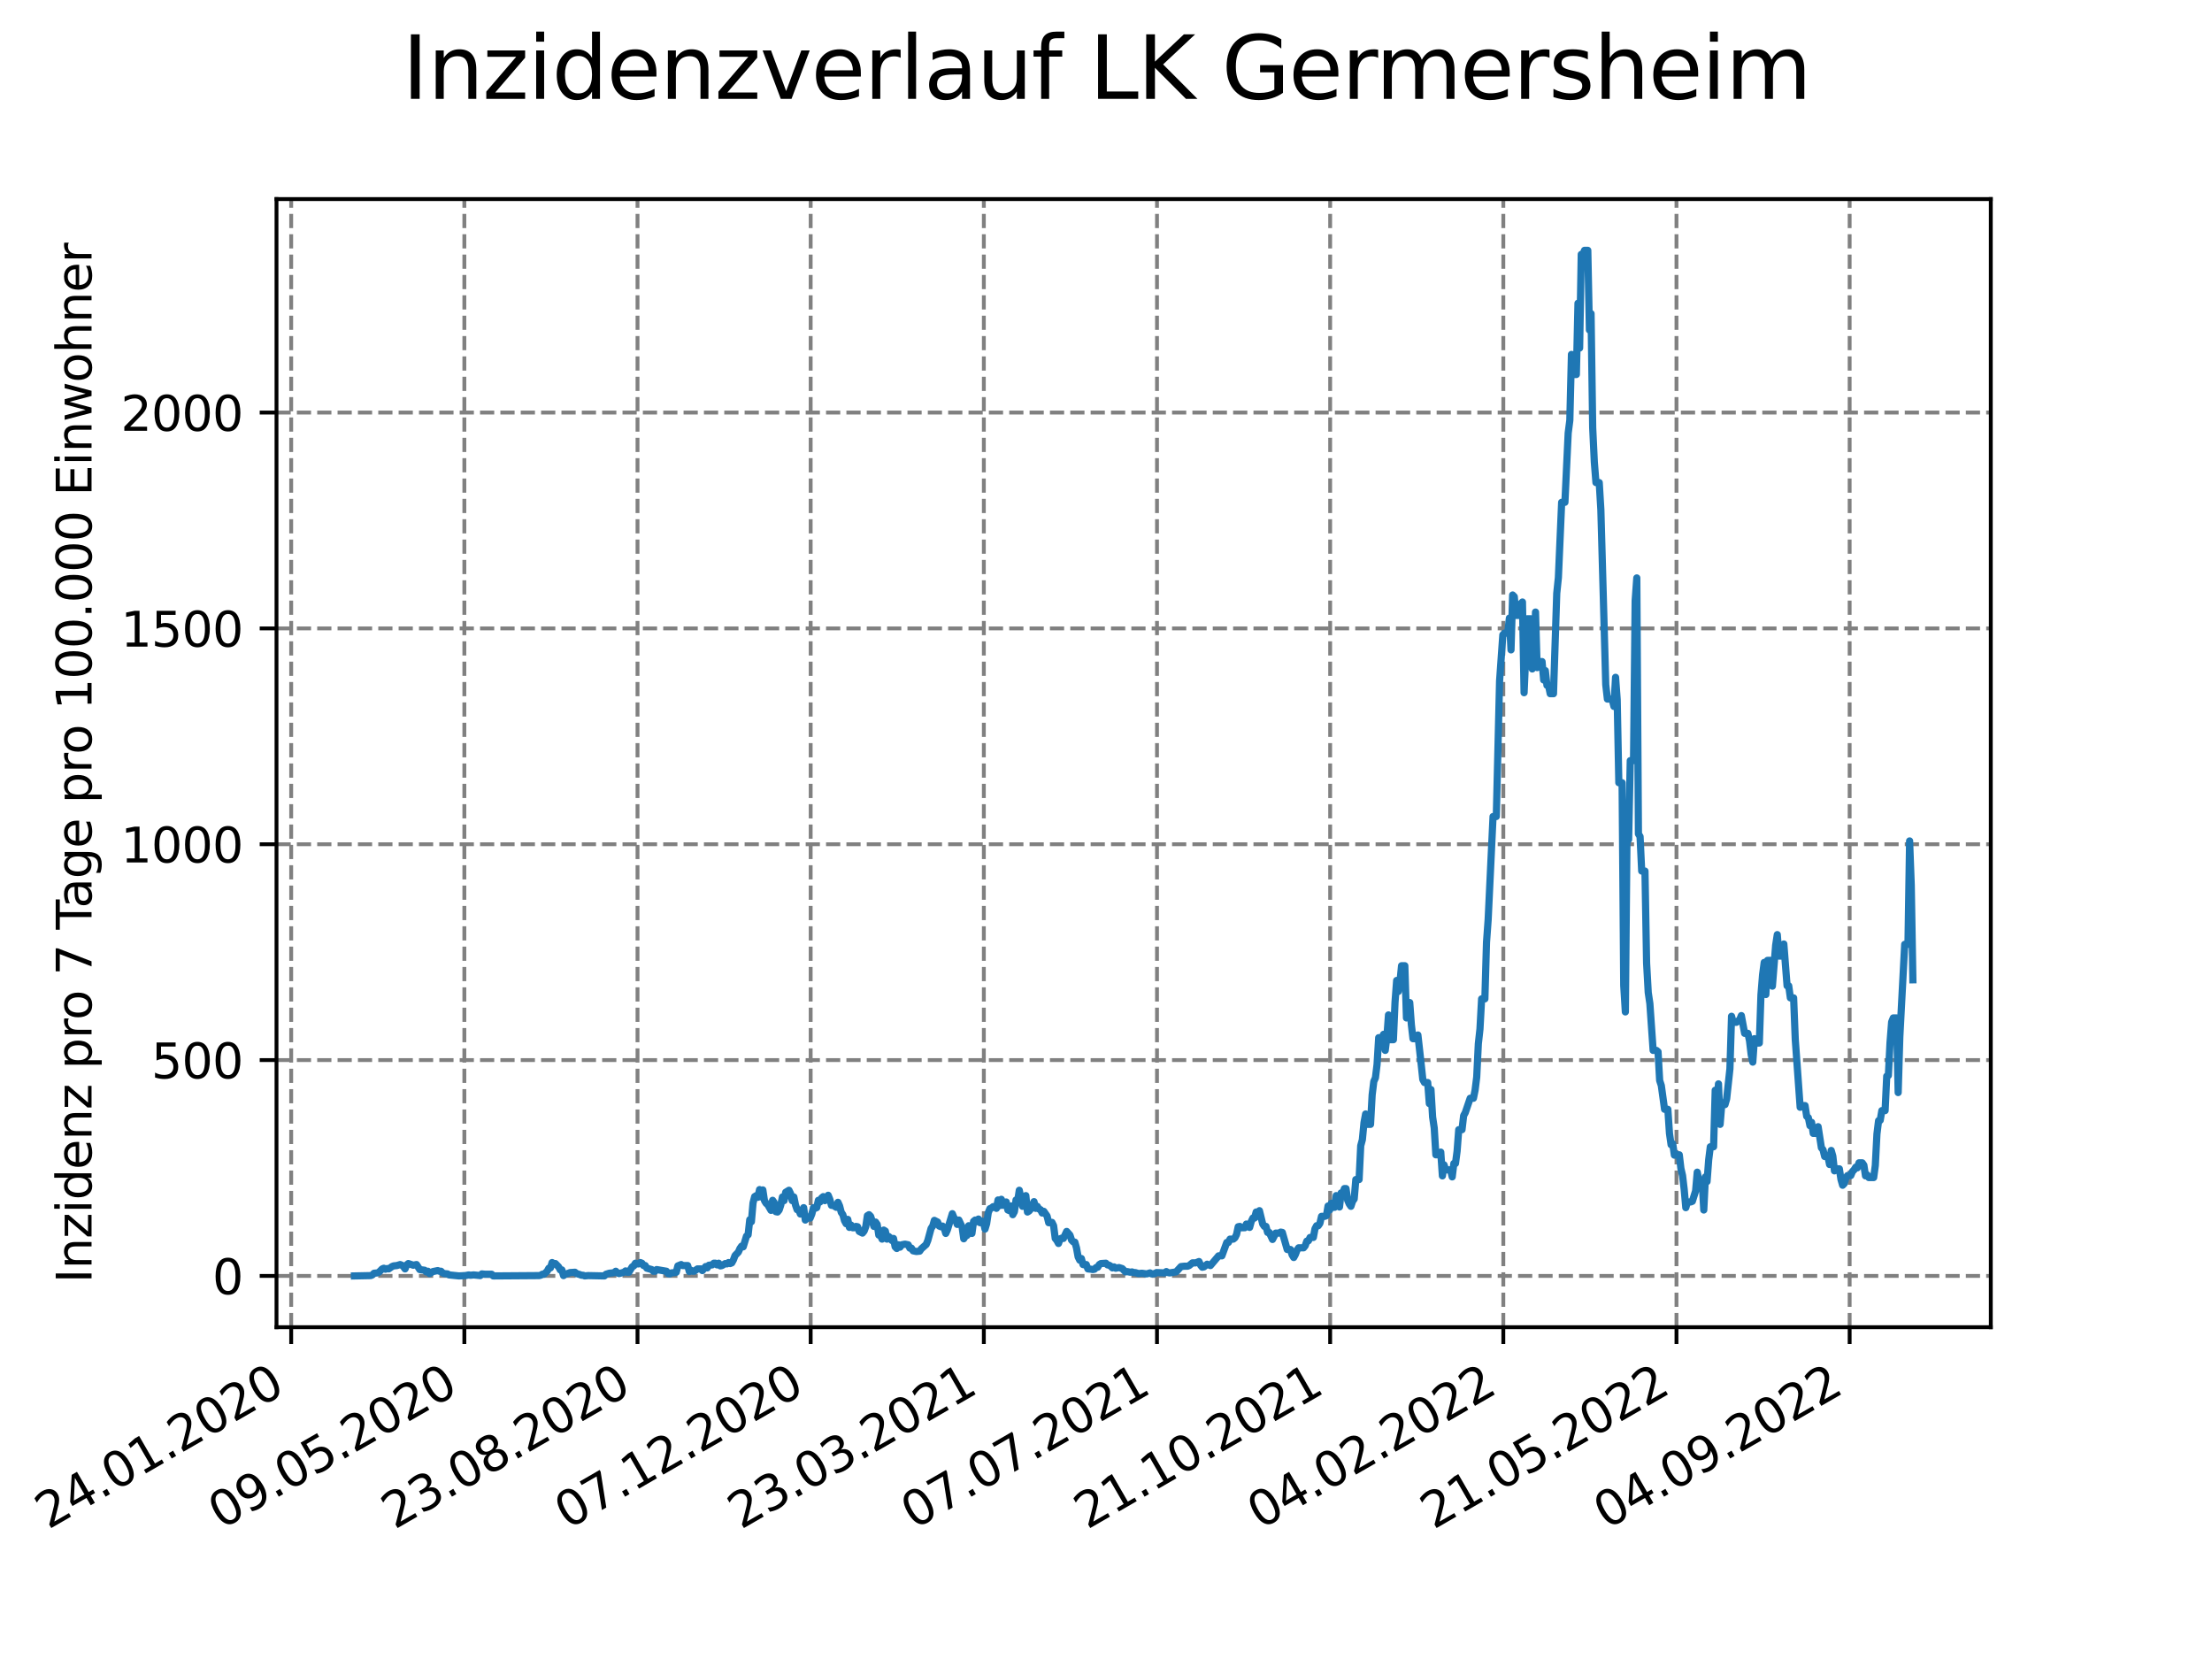 <?xml version="1.0" encoding="utf-8" standalone="no"?>
<!DOCTYPE svg PUBLIC "-//W3C//DTD SVG 1.1//EN"
  "http://www.w3.org/Graphics/SVG/1.1/DTD/svg11.dtd">
<svg xmlns:xlink="http://www.w3.org/1999/xlink" width="460.8pt" height="345.6pt" viewBox="0 0 460.8 345.6" xmlns="http://www.w3.org/2000/svg" version="1.1">
 <defs>
  <style type="text/css">*{stroke-linejoin: round; stroke-linecap: butt}</style>
 </defs>
 <g id="figure_1">
  <g id="patch_1">
   <path d="M 0 345.6 
L 460.8 345.6 
L 460.8 0 
L 0 0 
z
" style="fill: #ffffff"/>
  </g>
  <g id="axes_1">
   <g id="patch_2">
    <path d="M 57.6 276.48 
L 414.72 276.48 
L 414.72 41.472 
L 57.6 41.472 
z
" style="fill: #ffffff"/>
   </g>
   <g id="matplotlib.axis_1">
    <g id="xtick_1">
     <g id="line2d_1">
      <path d="M 60.66 276.48 
L 60.66 41.472 
" clip-path="url(#p866452e00b)" style="fill: none; stroke-dasharray: 2.96,1.28; stroke-dashoffset: 0; stroke: #808080; stroke-width: 0.8"/>
     </g>
     <g id="line2d_2">
      <defs>
       <path id="md005568baf" d="M 0 0 
L 0 3.5 
" style="stroke: #000000; stroke-width: 0.8"/>
      </defs>
      <g>
       <use xlink:href="#md005568baf" x="60.66" y="276.48" style="stroke: #000000; stroke-width: 0.8"/>
      </g>
     </g>
     <g id="text_1">
      <!-- 24.01.2020 -->
      <g transform="translate(10.035 318.689) rotate(-30) scale(0.1 -0.1)">
       <defs>
        <path id="DejaVuSans-32" d="M 1228 531 
L 3431 531 
L 3431 0 
L 469 0 
L 469 531 
Q 828 903 1448 1529 
Q 2069 2156 2228 2338 
Q 2531 2678 2651 2914 
Q 2772 3150 2772 3378 
Q 2772 3750 2511 3984 
Q 2250 4219 1831 4219 
Q 1534 4219 1204 4116 
Q 875 4013 500 3803 
L 500 4441 
Q 881 4594 1212 4672 
Q 1544 4750 1819 4750 
Q 2544 4750 2975 4387 
Q 3406 4025 3406 3419 
Q 3406 3131 3298 2873 
Q 3191 2616 2906 2266 
Q 2828 2175 2409 1742 
Q 1991 1309 1228 531 
z
" transform="scale(0.016)"/>
        <path id="DejaVuSans-34" d="M 2419 4116 
L 825 1625 
L 2419 1625 
L 2419 4116 
z
M 2253 4666 
L 3047 4666 
L 3047 1625 
L 3713 1625 
L 3713 1100 
L 3047 1100 
L 3047 0 
L 2419 0 
L 2419 1100 
L 313 1100 
L 313 1709 
L 2253 4666 
z
" transform="scale(0.016)"/>
        <path id="DejaVuSans-2e" d="M 684 794 
L 1344 794 
L 1344 0 
L 684 0 
L 684 794 
z
" transform="scale(0.016)"/>
        <path id="DejaVuSans-30" d="M 2034 4250 
Q 1547 4250 1301 3770 
Q 1056 3291 1056 2328 
Q 1056 1369 1301 889 
Q 1547 409 2034 409 
Q 2525 409 2770 889 
Q 3016 1369 3016 2328 
Q 3016 3291 2770 3770 
Q 2525 4250 2034 4250 
z
M 2034 4750 
Q 2819 4750 3233 4129 
Q 3647 3509 3647 2328 
Q 3647 1150 3233 529 
Q 2819 -91 2034 -91 
Q 1250 -91 836 529 
Q 422 1150 422 2328 
Q 422 3509 836 4129 
Q 1250 4750 2034 4750 
z
" transform="scale(0.016)"/>
        <path id="DejaVuSans-31" d="M 794 531 
L 1825 531 
L 1825 4091 
L 703 3866 
L 703 4441 
L 1819 4666 
L 2450 4666 
L 2450 531 
L 3481 531 
L 3481 0 
L 794 0 
L 794 531 
z
" transform="scale(0.016)"/>
       </defs>
       <use xlink:href="#DejaVuSans-32"/>
       <use xlink:href="#DejaVuSans-34" x="63.623"/>
       <use xlink:href="#DejaVuSans-2e" x="127.246"/>
       <use xlink:href="#DejaVuSans-30" x="159.033"/>
       <use xlink:href="#DejaVuSans-31" x="222.656"/>
       <use xlink:href="#DejaVuSans-2e" x="286.279"/>
       <use xlink:href="#DejaVuSans-32" x="318.066"/>
       <use xlink:href="#DejaVuSans-30" x="381.689"/>
       <use xlink:href="#DejaVuSans-32" x="445.312"/>
       <use xlink:href="#DejaVuSans-30" x="508.936"/>
      </g>
     </g>
    </g>
    <g id="xtick_2">
     <g id="line2d_3">
      <path d="M 96.733 276.48 
L 96.733 41.472 
" clip-path="url(#p866452e00b)" style="fill: none; stroke-dasharray: 2.96,1.28; stroke-dashoffset: 0; stroke: #808080; stroke-width: 0.8"/>
     </g>
     <g id="line2d_4">
      <g>
       <use xlink:href="#md005568baf" x="96.733" y="276.48" style="stroke: #000000; stroke-width: 0.8"/>
      </g>
     </g>
     <g id="text_2">
      <!-- 09.05.2020 -->
      <g transform="translate(46.107 318.689) rotate(-30) scale(0.1 -0.1)">
       <defs>
        <path id="DejaVuSans-39" d="M 703 97 
L 703 672 
Q 941 559 1184 500 
Q 1428 441 1663 441 
Q 2288 441 2617 861 
Q 2947 1281 2994 2138 
Q 2813 1869 2534 1725 
Q 2256 1581 1919 1581 
Q 1219 1581 811 2004 
Q 403 2428 403 3163 
Q 403 3881 828 4315 
Q 1253 4750 1959 4750 
Q 2769 4750 3195 4129 
Q 3622 3509 3622 2328 
Q 3622 1225 3098 567 
Q 2575 -91 1691 -91 
Q 1453 -91 1209 -44 
Q 966 3 703 97 
z
M 1959 2075 
Q 2384 2075 2632 2365 
Q 2881 2656 2881 3163 
Q 2881 3666 2632 3958 
Q 2384 4250 1959 4250 
Q 1534 4250 1286 3958 
Q 1038 3666 1038 3163 
Q 1038 2656 1286 2365 
Q 1534 2075 1959 2075 
z
" transform="scale(0.016)"/>
        <path id="DejaVuSans-35" d="M 691 4666 
L 3169 4666 
L 3169 4134 
L 1269 4134 
L 1269 2991 
Q 1406 3038 1543 3061 
Q 1681 3084 1819 3084 
Q 2600 3084 3056 2656 
Q 3513 2228 3513 1497 
Q 3513 744 3044 326 
Q 2575 -91 1722 -91 
Q 1428 -91 1123 -41 
Q 819 9 494 109 
L 494 744 
Q 775 591 1075 516 
Q 1375 441 1709 441 
Q 2250 441 2565 725 
Q 2881 1009 2881 1497 
Q 2881 1984 2565 2268 
Q 2250 2553 1709 2553 
Q 1456 2553 1204 2497 
Q 953 2441 691 2322 
L 691 4666 
z
" transform="scale(0.016)"/>
       </defs>
       <use xlink:href="#DejaVuSans-30"/>
       <use xlink:href="#DejaVuSans-39" x="63.623"/>
       <use xlink:href="#DejaVuSans-2e" x="127.246"/>
       <use xlink:href="#DejaVuSans-30" x="159.033"/>
       <use xlink:href="#DejaVuSans-35" x="222.656"/>
       <use xlink:href="#DejaVuSans-2e" x="286.279"/>
       <use xlink:href="#DejaVuSans-32" x="318.066"/>
       <use xlink:href="#DejaVuSans-30" x="381.689"/>
       <use xlink:href="#DejaVuSans-32" x="445.312"/>
       <use xlink:href="#DejaVuSans-30" x="508.936"/>
      </g>
     </g>
    </g>
    <g id="xtick_3">
     <g id="line2d_5">
      <path d="M 132.805 276.48 
L 132.805 41.472 
" clip-path="url(#p866452e00b)" style="fill: none; stroke-dasharray: 2.96,1.28; stroke-dashoffset: 0; stroke: #808080; stroke-width: 0.8"/>
     </g>
     <g id="line2d_6">
      <g>
       <use xlink:href="#md005568baf" x="132.805" y="276.48" style="stroke: #000000; stroke-width: 0.8"/>
      </g>
     </g>
     <g id="text_3">
      <!-- 23.08.2020 -->
      <g transform="translate(82.18 318.689) rotate(-30) scale(0.1 -0.1)">
       <defs>
        <path id="DejaVuSans-33" d="M 2597 2516 
Q 3050 2419 3304 2112 
Q 3559 1806 3559 1356 
Q 3559 666 3084 287 
Q 2609 -91 1734 -91 
Q 1441 -91 1130 -33 
Q 819 25 488 141 
L 488 750 
Q 750 597 1062 519 
Q 1375 441 1716 441 
Q 2309 441 2620 675 
Q 2931 909 2931 1356 
Q 2931 1769 2642 2001 
Q 2353 2234 1838 2234 
L 1294 2234 
L 1294 2753 
L 1863 2753 
Q 2328 2753 2575 2939 
Q 2822 3125 2822 3475 
Q 2822 3834 2567 4026 
Q 2313 4219 1838 4219 
Q 1578 4219 1281 4162 
Q 984 4106 628 3988 
L 628 4550 
Q 988 4650 1302 4700 
Q 1616 4750 1894 4750 
Q 2613 4750 3031 4423 
Q 3450 4097 3450 3541 
Q 3450 3153 3228 2886 
Q 3006 2619 2597 2516 
z
" transform="scale(0.016)"/>
        <path id="DejaVuSans-38" d="M 2034 2216 
Q 1584 2216 1326 1975 
Q 1069 1734 1069 1313 
Q 1069 891 1326 650 
Q 1584 409 2034 409 
Q 2484 409 2743 651 
Q 3003 894 3003 1313 
Q 3003 1734 2745 1975 
Q 2488 2216 2034 2216 
z
M 1403 2484 
Q 997 2584 770 2862 
Q 544 3141 544 3541 
Q 544 4100 942 4425 
Q 1341 4750 2034 4750 
Q 2731 4750 3128 4425 
Q 3525 4100 3525 3541 
Q 3525 3141 3298 2862 
Q 3072 2584 2669 2484 
Q 3125 2378 3379 2068 
Q 3634 1759 3634 1313 
Q 3634 634 3220 271 
Q 2806 -91 2034 -91 
Q 1263 -91 848 271 
Q 434 634 434 1313 
Q 434 1759 690 2068 
Q 947 2378 1403 2484 
z
M 1172 3481 
Q 1172 3119 1398 2916 
Q 1625 2713 2034 2713 
Q 2441 2713 2670 2916 
Q 2900 3119 2900 3481 
Q 2900 3844 2670 4047 
Q 2441 4250 2034 4250 
Q 1625 4250 1398 4047 
Q 1172 3844 1172 3481 
z
" transform="scale(0.016)"/>
       </defs>
       <use xlink:href="#DejaVuSans-32"/>
       <use xlink:href="#DejaVuSans-33" x="63.623"/>
       <use xlink:href="#DejaVuSans-2e" x="127.246"/>
       <use xlink:href="#DejaVuSans-30" x="159.033"/>
       <use xlink:href="#DejaVuSans-38" x="222.656"/>
       <use xlink:href="#DejaVuSans-2e" x="286.279"/>
       <use xlink:href="#DejaVuSans-32" x="318.066"/>
       <use xlink:href="#DejaVuSans-30" x="381.689"/>
       <use xlink:href="#DejaVuSans-32" x="445.312"/>
       <use xlink:href="#DejaVuSans-30" x="508.936"/>
      </g>
     </g>
    </g>
    <g id="xtick_4">
     <g id="line2d_7">
      <path d="M 168.878 276.48 
L 168.878 41.472 
" clip-path="url(#p866452e00b)" style="fill: none; stroke-dasharray: 2.96,1.28; stroke-dashoffset: 0; stroke: #808080; stroke-width: 0.8"/>
     </g>
     <g id="line2d_8">
      <g>
       <use xlink:href="#md005568baf" x="168.878" y="276.48" style="stroke: #000000; stroke-width: 0.8"/>
      </g>
     </g>
     <g id="text_4">
      <!-- 07.12.2020 -->
      <g transform="translate(118.253 318.689) rotate(-30) scale(0.1 -0.1)">
       <defs>
        <path id="DejaVuSans-37" d="M 525 4666 
L 3525 4666 
L 3525 4397 
L 1831 0 
L 1172 0 
L 2766 4134 
L 525 4134 
L 525 4666 
z
" transform="scale(0.016)"/>
       </defs>
       <use xlink:href="#DejaVuSans-30"/>
       <use xlink:href="#DejaVuSans-37" x="63.623"/>
       <use xlink:href="#DejaVuSans-2e" x="127.246"/>
       <use xlink:href="#DejaVuSans-31" x="159.033"/>
       <use xlink:href="#DejaVuSans-32" x="222.656"/>
       <use xlink:href="#DejaVuSans-2e" x="286.279"/>
       <use xlink:href="#DejaVuSans-32" x="318.066"/>
       <use xlink:href="#DejaVuSans-30" x="381.689"/>
       <use xlink:href="#DejaVuSans-32" x="445.312"/>
       <use xlink:href="#DejaVuSans-30" x="508.936"/>
      </g>
     </g>
    </g>
    <g id="xtick_5">
     <g id="line2d_9">
      <path d="M 204.951 276.48 
L 204.951 41.472 
" clip-path="url(#p866452e00b)" style="fill: none; stroke-dasharray: 2.96,1.28; stroke-dashoffset: 0; stroke: #808080; stroke-width: 0.8"/>
     </g>
     <g id="line2d_10">
      <g>
       <use xlink:href="#md005568baf" x="204.951" y="276.48" style="stroke: #000000; stroke-width: 0.8"/>
      </g>
     </g>
     <g id="text_5">
      <!-- 23.03.2021 -->
      <g transform="translate(154.326 318.689) rotate(-30) scale(0.1 -0.1)">
       <use xlink:href="#DejaVuSans-32"/>
       <use xlink:href="#DejaVuSans-33" x="63.623"/>
       <use xlink:href="#DejaVuSans-2e" x="127.246"/>
       <use xlink:href="#DejaVuSans-30" x="159.033"/>
       <use xlink:href="#DejaVuSans-33" x="222.656"/>
       <use xlink:href="#DejaVuSans-2e" x="286.279"/>
       <use xlink:href="#DejaVuSans-32" x="318.066"/>
       <use xlink:href="#DejaVuSans-30" x="381.689"/>
       <use xlink:href="#DejaVuSans-32" x="445.312"/>
       <use xlink:href="#DejaVuSans-31" x="508.936"/>
      </g>
     </g>
    </g>
    <g id="xtick_6">
     <g id="line2d_11">
      <path d="M 241.024 276.48 
L 241.024 41.472 
" clip-path="url(#p866452e00b)" style="fill: none; stroke-dasharray: 2.96,1.28; stroke-dashoffset: 0; stroke: #808080; stroke-width: 0.8"/>
     </g>
     <g id="line2d_12">
      <g>
       <use xlink:href="#md005568baf" x="241.024" y="276.48" style="stroke: #000000; stroke-width: 0.8"/>
      </g>
     </g>
     <g id="text_6">
      <!-- 07.07.2021 -->
      <g transform="translate(190.398 318.689) rotate(-30) scale(0.1 -0.1)">
       <use xlink:href="#DejaVuSans-30"/>
       <use xlink:href="#DejaVuSans-37" x="63.623"/>
       <use xlink:href="#DejaVuSans-2e" x="127.246"/>
       <use xlink:href="#DejaVuSans-30" x="159.033"/>
       <use xlink:href="#DejaVuSans-37" x="222.656"/>
       <use xlink:href="#DejaVuSans-2e" x="286.279"/>
       <use xlink:href="#DejaVuSans-32" x="318.066"/>
       <use xlink:href="#DejaVuSans-30" x="381.689"/>
       <use xlink:href="#DejaVuSans-32" x="445.312"/>
       <use xlink:href="#DejaVuSans-31" x="508.936"/>
      </g>
     </g>
    </g>
    <g id="xtick_7">
     <g id="line2d_13">
      <path d="M 277.096 276.48 
L 277.096 41.472 
" clip-path="url(#p866452e00b)" style="fill: none; stroke-dasharray: 2.96,1.28; stroke-dashoffset: 0; stroke: #808080; stroke-width: 0.8"/>
     </g>
     <g id="line2d_14">
      <g>
       <use xlink:href="#md005568baf" x="277.096" y="276.48" style="stroke: #000000; stroke-width: 0.8"/>
      </g>
     </g>
     <g id="text_7">
      <!-- 21.10.2021 -->
      <g transform="translate(226.471 318.689) rotate(-30) scale(0.1 -0.1)">
       <use xlink:href="#DejaVuSans-32"/>
       <use xlink:href="#DejaVuSans-31" x="63.623"/>
       <use xlink:href="#DejaVuSans-2e" x="127.246"/>
       <use xlink:href="#DejaVuSans-31" x="159.033"/>
       <use xlink:href="#DejaVuSans-30" x="222.656"/>
       <use xlink:href="#DejaVuSans-2e" x="286.279"/>
       <use xlink:href="#DejaVuSans-32" x="318.066"/>
       <use xlink:href="#DejaVuSans-30" x="381.689"/>
       <use xlink:href="#DejaVuSans-32" x="445.312"/>
       <use xlink:href="#DejaVuSans-31" x="508.936"/>
      </g>
     </g>
    </g>
    <g id="xtick_8">
     <g id="line2d_15">
      <path d="M 313.169 276.48 
L 313.169 41.472 
" clip-path="url(#p866452e00b)" style="fill: none; stroke-dasharray: 2.96,1.28; stroke-dashoffset: 0; stroke: #808080; stroke-width: 0.8"/>
     </g>
     <g id="line2d_16">
      <g>
       <use xlink:href="#md005568baf" x="313.169" y="276.48" style="stroke: #000000; stroke-width: 0.8"/>
      </g>
     </g>
     <g id="text_8">
      <!-- 04.02.2022 -->
      <g transform="translate(262.544 318.689) rotate(-30) scale(0.1 -0.1)">
       <use xlink:href="#DejaVuSans-30"/>
       <use xlink:href="#DejaVuSans-34" x="63.623"/>
       <use xlink:href="#DejaVuSans-2e" x="127.246"/>
       <use xlink:href="#DejaVuSans-30" x="159.033"/>
       <use xlink:href="#DejaVuSans-32" x="222.656"/>
       <use xlink:href="#DejaVuSans-2e" x="286.279"/>
       <use xlink:href="#DejaVuSans-32" x="318.066"/>
       <use xlink:href="#DejaVuSans-30" x="381.689"/>
       <use xlink:href="#DejaVuSans-32" x="445.312"/>
       <use xlink:href="#DejaVuSans-32" x="508.936"/>
      </g>
     </g>
    </g>
    <g id="xtick_9">
     <g id="line2d_17">
      <path d="M 349.242 276.48 
L 349.242 41.472 
" clip-path="url(#p866452e00b)" style="fill: none; stroke-dasharray: 2.96,1.28; stroke-dashoffset: 0; stroke: #808080; stroke-width: 0.8"/>
     </g>
     <g id="line2d_18">
      <g>
       <use xlink:href="#md005568baf" x="349.242" y="276.48" style="stroke: #000000; stroke-width: 0.8"/>
      </g>
     </g>
     <g id="text_9">
      <!-- 21.05.2022 -->
      <g transform="translate(298.617 318.689) rotate(-30) scale(0.1 -0.1)">
       <use xlink:href="#DejaVuSans-32"/>
       <use xlink:href="#DejaVuSans-31" x="63.623"/>
       <use xlink:href="#DejaVuSans-2e" x="127.246"/>
       <use xlink:href="#DejaVuSans-30" x="159.033"/>
       <use xlink:href="#DejaVuSans-35" x="222.656"/>
       <use xlink:href="#DejaVuSans-2e" x="286.279"/>
       <use xlink:href="#DejaVuSans-32" x="318.066"/>
       <use xlink:href="#DejaVuSans-30" x="381.689"/>
       <use xlink:href="#DejaVuSans-32" x="445.312"/>
       <use xlink:href="#DejaVuSans-32" x="508.936"/>
      </g>
     </g>
    </g>
    <g id="xtick_10">
     <g id="line2d_19">
      <path d="M 385.314 276.48 
L 385.314 41.472 
" clip-path="url(#p866452e00b)" style="fill: none; stroke-dasharray: 2.96,1.28; stroke-dashoffset: 0; stroke: #808080; stroke-width: 0.8"/>
     </g>
     <g id="line2d_20">
      <g>
       <use xlink:href="#md005568baf" x="385.314" y="276.48" style="stroke: #000000; stroke-width: 0.8"/>
      </g>
     </g>
     <g id="text_10">
      <!-- 04.09.2022 -->
      <g transform="translate(334.689 318.689) rotate(-30) scale(0.1 -0.1)">
       <use xlink:href="#DejaVuSans-30"/>
       <use xlink:href="#DejaVuSans-34" x="63.623"/>
       <use xlink:href="#DejaVuSans-2e" x="127.246"/>
       <use xlink:href="#DejaVuSans-30" x="159.033"/>
       <use xlink:href="#DejaVuSans-39" x="222.656"/>
       <use xlink:href="#DejaVuSans-2e" x="286.279"/>
       <use xlink:href="#DejaVuSans-32" x="318.066"/>
       <use xlink:href="#DejaVuSans-30" x="381.689"/>
       <use xlink:href="#DejaVuSans-32" x="445.312"/>
       <use xlink:href="#DejaVuSans-32" x="508.936"/>
      </g>
     </g>
    </g>
   </g>
   <g id="matplotlib.axis_2">
    <g id="ytick_1">
     <g id="line2d_21">
      <path d="M 57.6 265.798 
L 414.72 265.798 
" clip-path="url(#p866452e00b)" style="fill: none; stroke-dasharray: 2.96,1.28; stroke-dashoffset: 0; stroke: #808080; stroke-width: 0.8"/>
     </g>
     <g id="line2d_22">
      <defs>
       <path id="m0c85a5a37c" d="M 0 0 
L -3.5 0 
" style="stroke: #000000; stroke-width: 0.8"/>
      </defs>
      <g>
       <use xlink:href="#m0c85a5a37c" x="57.6" y="265.798" style="stroke: #000000; stroke-width: 0.8"/>
      </g>
     </g>
     <g id="text_11">
      <!-- 0 -->
      <g transform="translate(44.237 269.597) scale(0.1 -0.1)">
       <use xlink:href="#DejaVuSans-30"/>
      </g>
     </g>
    </g>
    <g id="ytick_2">
     <g id="line2d_23">
      <path d="M 57.6 220.834 
L 414.72 220.834 
" clip-path="url(#p866452e00b)" style="fill: none; stroke-dasharray: 2.96,1.28; stroke-dashoffset: 0; stroke: #808080; stroke-width: 0.8"/>
     </g>
     <g id="line2d_24">
      <g>
       <use xlink:href="#m0c85a5a37c" x="57.6" y="220.834" style="stroke: #000000; stroke-width: 0.8"/>
      </g>
     </g>
     <g id="text_12">
      <!-- 500 -->
      <g transform="translate(31.512 224.633) scale(0.1 -0.1)">
       <use xlink:href="#DejaVuSans-35"/>
       <use xlink:href="#DejaVuSans-30" x="63.623"/>
       <use xlink:href="#DejaVuSans-30" x="127.246"/>
      </g>
     </g>
    </g>
    <g id="ytick_3">
     <g id="line2d_25">
      <path d="M 57.6 175.87 
L 414.72 175.87 
" clip-path="url(#p866452e00b)" style="fill: none; stroke-dasharray: 2.96,1.28; stroke-dashoffset: 0; stroke: #808080; stroke-width: 0.8"/>
     </g>
     <g id="line2d_26">
      <g>
       <use xlink:href="#m0c85a5a37c" x="57.6" y="175.87" style="stroke: #000000; stroke-width: 0.8"/>
      </g>
     </g>
     <g id="text_13">
      <!-- 1000 -->
      <g transform="translate(25.15 179.669) scale(0.1 -0.1)">
       <use xlink:href="#DejaVuSans-31"/>
       <use xlink:href="#DejaVuSans-30" x="63.623"/>
       <use xlink:href="#DejaVuSans-30" x="127.246"/>
       <use xlink:href="#DejaVuSans-30" x="190.869"/>
      </g>
     </g>
    </g>
    <g id="ytick_4">
     <g id="line2d_27">
      <path d="M 57.6 130.906 
L 414.72 130.906 
" clip-path="url(#p866452e00b)" style="fill: none; stroke-dasharray: 2.96,1.28; stroke-dashoffset: 0; stroke: #808080; stroke-width: 0.8"/>
     </g>
     <g id="line2d_28">
      <g>
       <use xlink:href="#m0c85a5a37c" x="57.6" y="130.906" style="stroke: #000000; stroke-width: 0.8"/>
      </g>
     </g>
     <g id="text_14">
      <!-- 1500 -->
      <g transform="translate(25.15 134.706) scale(0.1 -0.1)">
       <use xlink:href="#DejaVuSans-31"/>
       <use xlink:href="#DejaVuSans-35" x="63.623"/>
       <use xlink:href="#DejaVuSans-30" x="127.246"/>
       <use xlink:href="#DejaVuSans-30" x="190.869"/>
      </g>
     </g>
    </g>
    <g id="ytick_5">
     <g id="line2d_29">
      <path d="M 57.6 85.943 
L 414.72 85.943 
" clip-path="url(#p866452e00b)" style="fill: none; stroke-dasharray: 2.96,1.28; stroke-dashoffset: 0; stroke: #808080; stroke-width: 0.8"/>
     </g>
     <g id="line2d_30">
      <g>
       <use xlink:href="#m0c85a5a37c" x="57.6" y="85.943" style="stroke: #000000; stroke-width: 0.8"/>
      </g>
     </g>
     <g id="text_15">
      <!-- 2000 -->
      <g transform="translate(25.15 89.742) scale(0.1 -0.1)">
       <use xlink:href="#DejaVuSans-32"/>
       <use xlink:href="#DejaVuSans-30" x="63.623"/>
       <use xlink:href="#DejaVuSans-30" x="127.246"/>
       <use xlink:href="#DejaVuSans-30" x="190.869"/>
      </g>
     </g>
    </g>
    <g id="text_16">
     <!-- Inzidenz pro 7 Tage pro 100.000 Einwohner -->
     <g transform="translate(19.07 267.301) rotate(-90) scale(0.1 -0.1)">
      <defs>
       <path id="DejaVuSans-49" d="M 628 4666 
L 1259 4666 
L 1259 0 
L 628 0 
L 628 4666 
z
" transform="scale(0.016)"/>
       <path id="DejaVuSans-6e" d="M 3513 2113 
L 3513 0 
L 2938 0 
L 2938 2094 
Q 2938 2591 2744 2837 
Q 2550 3084 2163 3084 
Q 1697 3084 1428 2787 
Q 1159 2491 1159 1978 
L 1159 0 
L 581 0 
L 581 3500 
L 1159 3500 
L 1159 2956 
Q 1366 3272 1645 3428 
Q 1925 3584 2291 3584 
Q 2894 3584 3203 3211 
Q 3513 2838 3513 2113 
z
" transform="scale(0.016)"/>
       <path id="DejaVuSans-7a" d="M 353 3500 
L 3084 3500 
L 3084 2975 
L 922 459 
L 3084 459 
L 3084 0 
L 275 0 
L 275 525 
L 2438 3041 
L 353 3041 
L 353 3500 
z
" transform="scale(0.016)"/>
       <path id="DejaVuSans-69" d="M 603 3500 
L 1178 3500 
L 1178 0 
L 603 0 
L 603 3500 
z
M 603 4863 
L 1178 4863 
L 1178 4134 
L 603 4134 
L 603 4863 
z
" transform="scale(0.016)"/>
       <path id="DejaVuSans-64" d="M 2906 2969 
L 2906 4863 
L 3481 4863 
L 3481 0 
L 2906 0 
L 2906 525 
Q 2725 213 2448 61 
Q 2172 -91 1784 -91 
Q 1150 -91 751 415 
Q 353 922 353 1747 
Q 353 2572 751 3078 
Q 1150 3584 1784 3584 
Q 2172 3584 2448 3432 
Q 2725 3281 2906 2969 
z
M 947 1747 
Q 947 1113 1208 752 
Q 1469 391 1925 391 
Q 2381 391 2643 752 
Q 2906 1113 2906 1747 
Q 2906 2381 2643 2742 
Q 2381 3103 1925 3103 
Q 1469 3103 1208 2742 
Q 947 2381 947 1747 
z
" transform="scale(0.016)"/>
       <path id="DejaVuSans-65" d="M 3597 1894 
L 3597 1613 
L 953 1613 
Q 991 1019 1311 708 
Q 1631 397 2203 397 
Q 2534 397 2845 478 
Q 3156 559 3463 722 
L 3463 178 
Q 3153 47 2828 -22 
Q 2503 -91 2169 -91 
Q 1331 -91 842 396 
Q 353 884 353 1716 
Q 353 2575 817 3079 
Q 1281 3584 2069 3584 
Q 2775 3584 3186 3129 
Q 3597 2675 3597 1894 
z
M 3022 2063 
Q 3016 2534 2758 2815 
Q 2500 3097 2075 3097 
Q 1594 3097 1305 2825 
Q 1016 2553 972 2059 
L 3022 2063 
z
" transform="scale(0.016)"/>
       <path id="DejaVuSans-20" transform="scale(0.016)"/>
       <path id="DejaVuSans-70" d="M 1159 525 
L 1159 -1331 
L 581 -1331 
L 581 3500 
L 1159 3500 
L 1159 2969 
Q 1341 3281 1617 3432 
Q 1894 3584 2278 3584 
Q 2916 3584 3314 3078 
Q 3713 2572 3713 1747 
Q 3713 922 3314 415 
Q 2916 -91 2278 -91 
Q 1894 -91 1617 61 
Q 1341 213 1159 525 
z
M 3116 1747 
Q 3116 2381 2855 2742 
Q 2594 3103 2138 3103 
Q 1681 3103 1420 2742 
Q 1159 2381 1159 1747 
Q 1159 1113 1420 752 
Q 1681 391 2138 391 
Q 2594 391 2855 752 
Q 3116 1113 3116 1747 
z
" transform="scale(0.016)"/>
       <path id="DejaVuSans-72" d="M 2631 2963 
Q 2534 3019 2420 3045 
Q 2306 3072 2169 3072 
Q 1681 3072 1420 2755 
Q 1159 2438 1159 1844 
L 1159 0 
L 581 0 
L 581 3500 
L 1159 3500 
L 1159 2956 
Q 1341 3275 1631 3429 
Q 1922 3584 2338 3584 
Q 2397 3584 2469 3576 
Q 2541 3569 2628 3553 
L 2631 2963 
z
" transform="scale(0.016)"/>
       <path id="DejaVuSans-6f" d="M 1959 3097 
Q 1497 3097 1228 2736 
Q 959 2375 959 1747 
Q 959 1119 1226 758 
Q 1494 397 1959 397 
Q 2419 397 2687 759 
Q 2956 1122 2956 1747 
Q 2956 2369 2687 2733 
Q 2419 3097 1959 3097 
z
M 1959 3584 
Q 2709 3584 3137 3096 
Q 3566 2609 3566 1747 
Q 3566 888 3137 398 
Q 2709 -91 1959 -91 
Q 1206 -91 779 398 
Q 353 888 353 1747 
Q 353 2609 779 3096 
Q 1206 3584 1959 3584 
z
" transform="scale(0.016)"/>
       <path id="DejaVuSans-54" d="M -19 4666 
L 3928 4666 
L 3928 4134 
L 2272 4134 
L 2272 0 
L 1638 0 
L 1638 4134 
L -19 4134 
L -19 4666 
z
" transform="scale(0.016)"/>
       <path id="DejaVuSans-61" d="M 2194 1759 
Q 1497 1759 1228 1600 
Q 959 1441 959 1056 
Q 959 750 1161 570 
Q 1363 391 1709 391 
Q 2188 391 2477 730 
Q 2766 1069 2766 1631 
L 2766 1759 
L 2194 1759 
z
M 3341 1997 
L 3341 0 
L 2766 0 
L 2766 531 
Q 2569 213 2275 61 
Q 1981 -91 1556 -91 
Q 1019 -91 701 211 
Q 384 513 384 1019 
Q 384 1609 779 1909 
Q 1175 2209 1959 2209 
L 2766 2209 
L 2766 2266 
Q 2766 2663 2505 2880 
Q 2244 3097 1772 3097 
Q 1472 3097 1187 3025 
Q 903 2953 641 2809 
L 641 3341 
Q 956 3463 1253 3523 
Q 1550 3584 1831 3584 
Q 2591 3584 2966 3190 
Q 3341 2797 3341 1997 
z
" transform="scale(0.016)"/>
       <path id="DejaVuSans-67" d="M 2906 1791 
Q 2906 2416 2648 2759 
Q 2391 3103 1925 3103 
Q 1463 3103 1205 2759 
Q 947 2416 947 1791 
Q 947 1169 1205 825 
Q 1463 481 1925 481 
Q 2391 481 2648 825 
Q 2906 1169 2906 1791 
z
M 3481 434 
Q 3481 -459 3084 -895 
Q 2688 -1331 1869 -1331 
Q 1566 -1331 1297 -1286 
Q 1028 -1241 775 -1147 
L 775 -588 
Q 1028 -725 1275 -790 
Q 1522 -856 1778 -856 
Q 2344 -856 2625 -561 
Q 2906 -266 2906 331 
L 2906 616 
Q 2728 306 2450 153 
Q 2172 0 1784 0 
Q 1141 0 747 490 
Q 353 981 353 1791 
Q 353 2603 747 3093 
Q 1141 3584 1784 3584 
Q 2172 3584 2450 3431 
Q 2728 3278 2906 2969 
L 2906 3500 
L 3481 3500 
L 3481 434 
z
" transform="scale(0.016)"/>
       <path id="DejaVuSans-45" d="M 628 4666 
L 3578 4666 
L 3578 4134 
L 1259 4134 
L 1259 2753 
L 3481 2753 
L 3481 2222 
L 1259 2222 
L 1259 531 
L 3634 531 
L 3634 0 
L 628 0 
L 628 4666 
z
" transform="scale(0.016)"/>
       <path id="DejaVuSans-77" d="M 269 3500 
L 844 3500 
L 1563 769 
L 2278 3500 
L 2956 3500 
L 3675 769 
L 4391 3500 
L 4966 3500 
L 4050 0 
L 3372 0 
L 2619 2869 
L 1863 0 
L 1184 0 
L 269 3500 
z
" transform="scale(0.016)"/>
       <path id="DejaVuSans-68" d="M 3513 2113 
L 3513 0 
L 2938 0 
L 2938 2094 
Q 2938 2591 2744 2837 
Q 2550 3084 2163 3084 
Q 1697 3084 1428 2787 
Q 1159 2491 1159 1978 
L 1159 0 
L 581 0 
L 581 4863 
L 1159 4863 
L 1159 2956 
Q 1366 3272 1645 3428 
Q 1925 3584 2291 3584 
Q 2894 3584 3203 3211 
Q 3513 2838 3513 2113 
z
" transform="scale(0.016)"/>
      </defs>
      <use xlink:href="#DejaVuSans-49"/>
      <use xlink:href="#DejaVuSans-6e" x="29.492"/>
      <use xlink:href="#DejaVuSans-7a" x="92.871"/>
      <use xlink:href="#DejaVuSans-69" x="145.361"/>
      <use xlink:href="#DejaVuSans-64" x="173.145"/>
      <use xlink:href="#DejaVuSans-65" x="236.621"/>
      <use xlink:href="#DejaVuSans-6e" x="298.145"/>
      <use xlink:href="#DejaVuSans-7a" x="361.523"/>
      <use xlink:href="#DejaVuSans-20" x="414.014"/>
      <use xlink:href="#DejaVuSans-70" x="445.801"/>
      <use xlink:href="#DejaVuSans-72" x="509.277"/>
      <use xlink:href="#DejaVuSans-6f" x="548.141"/>
      <use xlink:href="#DejaVuSans-20" x="609.322"/>
      <use xlink:href="#DejaVuSans-37" x="641.109"/>
      <use xlink:href="#DejaVuSans-20" x="704.732"/>
      <use xlink:href="#DejaVuSans-54" x="736.52"/>
      <use xlink:href="#DejaVuSans-61" x="781.104"/>
      <use xlink:href="#DejaVuSans-67" x="842.383"/>
      <use xlink:href="#DejaVuSans-65" x="905.859"/>
      <use xlink:href="#DejaVuSans-20" x="967.383"/>
      <use xlink:href="#DejaVuSans-70" x="999.17"/>
      <use xlink:href="#DejaVuSans-72" x="1062.646"/>
      <use xlink:href="#DejaVuSans-6f" x="1101.51"/>
      <use xlink:href="#DejaVuSans-20" x="1162.691"/>
      <use xlink:href="#DejaVuSans-31" x="1194.479"/>
      <use xlink:href="#DejaVuSans-30" x="1258.102"/>
      <use xlink:href="#DejaVuSans-30" x="1321.725"/>
      <use xlink:href="#DejaVuSans-2e" x="1385.348"/>
      <use xlink:href="#DejaVuSans-30" x="1417.135"/>
      <use xlink:href="#DejaVuSans-30" x="1480.758"/>
      <use xlink:href="#DejaVuSans-30" x="1544.381"/>
      <use xlink:href="#DejaVuSans-20" x="1608.004"/>
      <use xlink:href="#DejaVuSans-45" x="1639.791"/>
      <use xlink:href="#DejaVuSans-69" x="1702.975"/>
      <use xlink:href="#DejaVuSans-6e" x="1730.758"/>
      <use xlink:href="#DejaVuSans-77" x="1794.137"/>
      <use xlink:href="#DejaVuSans-6f" x="1875.924"/>
      <use xlink:href="#DejaVuSans-68" x="1937.105"/>
      <use xlink:href="#DejaVuSans-6e" x="2000.484"/>
      <use xlink:href="#DejaVuSans-65" x="2063.863"/>
      <use xlink:href="#DejaVuSans-72" x="2125.387"/>
     </g>
    </g>
   </g>
   <g id="line2d_31">
    <path d="M 73.833 265.798 
L 77.236 265.728 
L 77.576 265.589 
L 77.916 265.24 
L 78.597 265.17 
L 78.937 265.031 
L 79.618 264.334 
L 79.958 264.195 
L 80.299 264.404 
L 80.639 264.264 
L 80.979 264.334 
L 81.66 263.846 
L 82 263.707 
L 82.681 263.637 
L 83.361 263.428 
L 83.702 263.567 
L 84.042 263.846 
L 84.382 264.334 
L 84.723 263.498 
L 85.063 263.219 
L 86.084 263.567 
L 86.764 263.428 
L 87.445 264.473 
L 88.466 264.613 
L 88.806 264.961 
L 89.147 264.822 
L 89.487 265.31 
L 90.168 264.892 
L 91.188 264.683 
L 91.529 264.822 
L 91.869 264.822 
L 92.209 265.17 
L 92.55 265.31 
L 93.23 265.38 
L 93.571 265.589 
L 94.251 265.658 
L 94.932 265.728 
L 95.612 265.798 
L 96.974 265.728 
L 97.654 265.589 
L 97.995 265.658 
L 98.675 265.589 
L 99.356 265.658 
L 100.037 265.728 
L 100.377 265.38 
L 101.057 265.449 
L 102.419 265.449 
L 102.759 265.798 
L 112.288 265.728 
L 112.628 265.658 
L 112.968 265.449 
L 113.309 265.449 
L 113.989 264.822 
L 114.329 264.195 
L 114.67 264.125 
L 115.01 263.01 
L 115.35 263.219 
L 115.691 263.219 
L 116.371 263.916 
L 116.712 264.543 
L 117.052 264.543 
L 117.392 265.728 
L 117.733 265.449 
L 118.413 265.24 
L 118.753 265.101 
L 119.774 265.031 
L 120.115 265.31 
L 120.795 265.519 
L 121.136 265.658 
L 121.476 265.658 
L 121.816 265.798 
L 122.497 265.728 
L 125.9 265.798 
L 126.24 265.449 
L 126.921 265.24 
L 127.602 265.17 
L 127.942 265.101 
L 128.282 264.822 
L 128.622 265.17 
L 128.963 265.31 
L 129.984 265.031 
L 130.324 264.752 
L 130.664 265.031 
L 131.005 265.031 
L 131.685 263.916 
L 132.026 263.707 
L 132.366 263.149 
L 132.706 263.288 
L 133.046 263.288 
L 133.387 263.01 
L 133.727 263.149 
L 134.067 263.637 
L 134.408 263.637 
L 134.748 264.195 
L 135.769 264.473 
L 136.109 264.822 
L 136.45 264.822 
L 136.79 264.473 
L 138.832 264.822 
L 139.172 265.31 
L 139.512 265.38 
L 139.853 265.17 
L 140.533 265.101 
L 140.874 265.031 
L 141.214 263.707 
L 141.894 263.428 
L 142.235 263.637 
L 143.256 263.637 
L 143.596 264.892 
L 143.936 264.613 
L 144.277 264.822 
L 144.617 264.822 
L 145.298 264.334 
L 145.978 264.334 
L 146.318 264.683 
L 146.999 263.846 
L 147.339 264.125 
L 147.68 263.567 
L 148.36 263.498 
L 148.701 263.149 
L 149.041 263.149 
L 149.381 263.498 
L 149.722 263.149 
L 150.062 263.707 
L 150.402 263.637 
L 151.083 263.219 
L 151.423 263.288 
L 151.763 263.01 
L 152.104 263.219 
L 152.444 263.079 
L 152.784 262.452 
L 153.125 261.546 
L 153.805 260.849 
L 154.146 260.082 
L 154.486 259.594 
L 154.826 259.734 
L 155.507 257.503 
L 155.847 257.224 
L 156.187 254.087 
L 156.528 254.506 
L 156.868 250.602 
L 157.208 249.278 
L 157.549 249.069 
L 157.889 249.417 
L 158.229 247.814 
L 158.57 249.348 
L 158.91 247.884 
L 159.25 250.114 
L 159.591 250.672 
L 159.931 250.951 
L 160.611 252.136 
L 160.952 250.045 
L 161.292 250.533 
L 161.632 252.415 
L 161.973 252.484 
L 162.313 252.066 
L 162.653 251.021 
L 162.994 249.348 
L 163.334 250.114 
L 163.674 248.372 
L 164.355 247.954 
L 164.695 248.651 
L 165.035 250.114 
L 165.376 249.348 
L 165.716 251.021 
L 166.056 251.996 
L 166.397 252.066 
L 166.737 252.903 
L 167.077 252.763 
L 167.418 251.578 
L 167.758 254.157 
L 168.098 253.809 
L 168.439 253.669 
L 168.779 253.739 
L 169.119 252.903 
L 169.459 251.578 
L 169.8 251.718 
L 170.14 251.578 
L 170.48 250.045 
L 170.821 250.393 
L 171.161 249.557 
L 171.501 249.278 
L 171.842 250.114 
L 172.522 248.999 
L 172.863 249.836 
L 173.203 251.09 
L 173.543 251.09 
L 174.224 251.508 
L 174.564 250.463 
L 174.904 251.23 
L 175.245 252.554 
L 175.585 253.042 
L 175.925 254.297 
L 176.266 254.924 
L 176.606 254.018 
L 176.946 255.691 
L 177.287 255.203 
L 177.627 255.76 
L 177.967 255.76 
L 178.308 255.482 
L 178.648 255.551 
L 178.988 256.527 
L 179.669 256.876 
L 180.009 256.457 
L 180.349 255.551 
L 180.69 253.251 
L 181.03 253.042 
L 181.37 253.39 
L 182.051 255.482 
L 182.391 254.575 
L 182.732 255.063 
L 183.072 257.294 
L 183.412 257.364 
L 183.752 258.13 
L 184.093 256.248 
L 184.433 256.457 
L 184.773 258.13 
L 185.114 257.573 
L 185.454 257.852 
L 185.794 258.409 
L 186.135 257.991 
L 186.475 259.734 
L 186.815 260.082 
L 187.156 259.315 
L 187.496 259.803 
L 187.836 259.315 
L 188.517 259.176 
L 189.197 259.315 
L 189.538 260.012 
L 189.878 260.012 
L 190.218 260.57 
L 190.899 260.709 
L 191.58 260.64 
L 191.92 260.152 
L 192.941 259.246 
L 193.281 258.409 
L 193.962 255.9 
L 194.302 255.412 
L 194.642 254.227 
L 195.323 254.575 
L 195.663 255.412 
L 196.004 255.551 
L 196.344 255.412 
L 196.684 255.83 
L 197.024 256.945 
L 197.365 256.179 
L 198.386 252.833 
L 198.726 253.669 
L 199.066 254.087 
L 199.407 255.063 
L 199.747 254.157 
L 200.428 255.621 
L 200.768 258.061 
L 201.108 257.503 
L 201.449 257.364 
L 201.789 255.342 
L 202.129 256.876 
L 202.469 256.945 
L 202.81 254.436 
L 203.15 254.157 
L 203.49 254.506 
L 203.831 253.948 
L 204.171 254.715 
L 204.511 254.366 
L 204.852 254.506 
L 205.192 256.039 
L 205.532 254.924 
L 205.873 252.624 
L 206.213 251.787 
L 206.553 251.648 
L 206.893 251.369 
L 207.234 251.369 
L 207.574 251.718 
L 207.914 249.975 
L 208.255 251.16 
L 208.595 249.836 
L 208.935 251.09 
L 209.276 250.463 
L 209.616 250.393 
L 209.956 252.066 
L 210.297 252.205 
L 210.637 251.23 
L 210.977 253.042 
L 211.317 252.415 
L 211.658 249.975 
L 211.998 250.184 
L 212.338 247.954 
L 213.019 251.299 
L 213.359 250.393 
L 213.7 249.069 
L 214.04 252.484 
L 214.38 252.275 
L 214.721 251.857 
L 215.401 250.323 
L 215.741 251.718 
L 216.082 251.299 
L 216.422 251.857 
L 216.762 251.996 
L 217.103 252.693 
L 217.443 252.345 
L 218.124 253.321 
L 218.464 254.715 
L 219.145 254.645 
L 219.485 255.342 
L 219.825 257.991 
L 220.165 258.409 
L 220.506 259.037 
L 220.846 258.061 
L 221.186 257.921 
L 221.527 257.991 
L 222.207 256.527 
L 222.888 257.294 
L 223.228 258.339 
L 223.569 258.688 
L 223.909 258.758 
L 224.249 259.943 
L 224.59 261.825 
L 224.93 262.522 
L 225.27 262.173 
L 225.61 263.428 
L 225.951 263.498 
L 226.291 263.428 
L 226.631 264.334 
L 227.312 264.404 
L 227.652 264.473 
L 227.993 264.404 
L 228.333 264.055 
L 228.673 263.986 
L 229.014 263.428 
L 229.354 263.219 
L 230.375 263.149 
L 230.715 263.498 
L 231.055 263.567 
L 231.396 263.776 
L 231.736 264.125 
L 232.076 263.916 
L 232.417 264.195 
L 233.097 264.055 
L 233.778 264.264 
L 234.458 264.961 
L 234.799 264.892 
L 235.479 265.031 
L 235.82 264.961 
L 236.16 265.101 
L 236.5 265.101 
L 237.181 265.31 
L 237.862 265.24 
L 238.882 265.38 
L 239.563 265.17 
L 239.903 265.38 
L 240.584 265.31 
L 240.924 265.101 
L 242.626 265.17 
L 242.966 264.892 
L 243.306 265.101 
L 243.647 265.17 
L 245.008 264.961 
L 246.029 263.846 
L 246.71 263.776 
L 247.39 263.776 
L 247.73 263.637 
L 248.411 263.079 
L 249.092 263.079 
L 249.772 262.801 
L 250.113 263.567 
L 250.453 263.986 
L 250.793 263.916 
L 251.474 263.358 
L 252.155 263.637 
L 253.856 261.616 
L 254.537 261.616 
L 255.558 258.827 
L 255.898 258.827 
L 256.238 258.13 
L 256.919 258.13 
L 257.259 257.852 
L 257.599 257.154 
L 257.94 255.551 
L 258.28 255.482 
L 258.62 255.76 
L 259.301 255.76 
L 259.641 254.994 
L 259.982 255.482 
L 260.322 255.691 
L 260.662 254.436 
L 261.003 253.739 
L 261.343 253.739 
L 261.683 252.484 
L 262.023 253.39 
L 262.364 252.205 
L 263.044 254.994 
L 263.385 255.482 
L 263.725 255.482 
L 264.065 256.736 
L 264.406 256.736 
L 265.086 258.2 
L 265.767 256.876 
L 266.447 256.876 
L 266.788 256.667 
L 267.128 256.736 
L 268.149 260.291 
L 268.83 260.291 
L 269.17 261.406 
L 269.51 261.964 
L 269.851 261.337 
L 270.191 260.431 
L 270.531 259.943 
L 271.552 259.943 
L 271.892 259.524 
L 272.233 258.549 
L 272.573 258.479 
L 272.913 257.782 
L 273.594 257.782 
L 273.934 255.97 
L 274.275 255.342 
L 274.615 255.342 
L 274.955 254.854 
L 275.296 253.39 
L 275.976 253.39 
L 276.316 253.251 
L 276.657 251.23 
L 276.997 252.066 
L 277.337 250.672 
L 277.678 251.508 
L 278.018 251.508 
L 278.358 249.069 
L 278.699 251.09 
L 279.039 251.439 
L 279.379 248.511 
L 279.72 248.581 
L 280.06 247.605 
L 280.4 247.605 
L 280.74 250.045 
L 281.081 250.811 
L 281.421 251.299 
L 281.761 250.254 
L 282.102 249.766 
L 282.442 245.723 
L 283.123 245.723 
L 283.463 238.683 
L 283.803 237.428 
L 284.144 233.873 
L 284.484 232.061 
L 284.824 234.222 
L 285.505 234.222 
L 285.845 228.088 
L 286.185 225.3 
L 286.526 224.533 
L 286.866 221.745 
L 287.206 216.168 
L 287.887 216.168 
L 288.227 215.471 
L 288.568 218.817 
L 288.908 216.099 
L 289.248 211.428 
L 289.588 216.587 
L 290.269 216.587 
L 290.609 208.78 
L 290.95 204.249 
L 291.29 206.549 
L 291.63 204.597 
L 291.971 201.182 
L 292.651 201.182 
L 292.992 212.056 
L 293.332 210.801 
L 293.672 208.849 
L 294.012 213.45 
L 294.353 216.377 
L 295.033 216.377 
L 295.374 215.611 
L 296.054 221.675 
L 296.395 224.881 
L 296.735 225.509 
L 297.416 225.509 
L 297.756 229.9 
L 298.096 226.973 
L 298.437 232.688 
L 298.777 234.989 
L 299.117 240.565 
L 299.798 240.565 
L 300.138 240.007 
L 300.478 244.956 
L 300.819 242.656 
L 301.159 243.702 
L 302.18 243.702 
L 302.52 245.165 
L 302.861 242.377 
L 303.201 242.377 
L 303.541 239.798 
L 303.881 235.337 
L 304.562 235.337 
L 304.902 232.409 
L 305.243 231.782 
L 306.264 228.785 
L 306.944 228.785 
L 307.285 227.112 
L 307.625 224.393 
L 307.965 217.423 
L 308.305 214.356 
L 308.646 208.083 
L 309.326 208.083 
L 309.667 196.303 
L 310.007 191.632 
L 311.028 170.094 
L 311.709 170.094 
L 312.389 141.864 
L 313.07 132.244 
L 313.41 131.896 
L 314.091 131.896 
L 314.431 128.759 
L 314.771 135.381 
L 315.112 123.95 
L 315.452 124.298 
L 315.792 128.202 
L 316.473 128.202 
L 316.813 125.762 
L 317.153 125.413 
L 317.494 144.303 
L 318.174 128.899 
L 318.855 128.899 
L 319.195 139.354 
L 319.536 138.587 
L 319.876 127.505 
L 320.216 139.075 
L 320.557 137.821 
L 321.237 137.821 
L 321.577 141.654 
L 321.918 139.703 
L 322.258 142.77 
L 322.598 142.839 
L 322.939 144.512 
L 323.619 144.512 
L 324.3 123.601 
L 324.64 120.325 
L 325.321 104.642 
L 326.002 104.642 
L 326.682 90.213 
L 327.022 87.564 
L 327.363 73.832 
L 327.703 78.014 
L 328.384 78.014 
L 328.724 63.167 
L 329.064 72.508 
L 329.405 52.991 
L 329.745 52.991 
L 330.085 52.154 
L 330.766 52.154 
L 331.106 68.744 
L 331.446 65.328 
L 331.787 89.097 
L 332.127 96.277 
L 332.467 100.529 
L 333.148 100.529 
L 333.488 106.175 
L 334.509 142.63 
L 334.85 145.628 
L 335.53 145.628 
L 335.87 145.767 
L 336.211 147.161 
L 336.551 141.097 
L 336.891 145.767 
L 337.232 163.054 
L 337.912 163.054 
L 338.253 205.294 
L 338.593 210.801 
L 338.933 174.137 
L 339.274 174.903 
L 339.614 158.453 
L 340.294 158.453 
L 340.635 125.135 
L 340.975 120.395 
L 341.315 173.718 
L 341.656 174.276 
L 341.996 181.456 
L 342.677 181.456 
L 343.017 200.624 
L 343.357 206.758 
L 343.698 209.059 
L 344.378 218.817 
L 345.059 218.817 
L 345.399 219.096 
L 345.739 225.091 
L 346.08 226.136 
L 346.76 231.085 
L 347.441 231.085 
L 347.781 236.104 
L 348.122 238.474 
L 348.462 238.265 
L 348.802 240.635 
L 349.483 240.565 
L 349.823 240.565 
L 350.163 243.423 
L 350.504 244.887 
L 350.844 247.744 
L 351.184 251.578 
L 351.525 250.393 
L 352.205 250.393 
L 352.546 250.254 
L 353.226 248.093 
L 353.567 244.189 
L 353.907 245.932 
L 354.587 245.932 
L 354.928 252.066 
L 355.268 245.165 
L 355.608 246.141 
L 355.949 241.61 
L 356.289 238.892 
L 356.97 238.892 
L 357.31 227.112 
L 357.65 230.527 
L 357.991 225.788 
L 358.331 234.222 
L 358.671 230.109 
L 359.352 230.109 
L 359.692 228.924 
L 360.373 222.651 
L 360.713 211.707 
L 361.053 212.962 
L 361.734 212.962 
L 362.415 212.404 
L 362.755 211.568 
L 363.435 215.262 
L 364.116 215.262 
L 364.456 216.796 
L 364.797 219.654 
L 365.137 221.257 
L 365.477 216.377 
L 365.818 217.284 
L 366.498 217.284 
L 366.839 207.246 
L 367.179 203.064 
L 367.519 200.485 
L 367.859 207.177 
L 368.2 200.067 
L 368.88 200.067 
L 369.221 205.434 
L 369.901 196.93 
L 370.242 194.699 
L 370.582 199.161 
L 371.263 199.161 
L 371.603 196.651 
L 372.283 205.364 
L 372.624 205.364 
L 372.964 207.874 
L 373.645 207.874 
L 373.985 216.517 
L 375.006 230.667 
L 375.346 230.318 
L 376.027 230.318 
L 376.367 232.549 
L 376.708 232.828 
L 377.048 234.501 
L 377.388 233.804 
L 377.728 236.104 
L 378.409 236.104 
L 378.749 234.71 
L 379.43 239.101 
L 379.77 239.519 
L 380.111 240.913 
L 380.791 240.913 
L 381.132 242.586 
L 381.472 239.659 
L 381.812 240.844 
L 382.152 243.911 
L 382.493 243.492 
L 383.173 243.492 
L 383.514 245.723 
L 383.854 246.908 
L 384.194 246.559 
L 384.535 245.374 
L 384.875 244.887 
L 385.556 244.887 
L 385.896 244.05 
L 386.236 243.702 
L 386.576 243.144 
L 386.917 243.283 
L 387.257 242.238 
L 387.938 242.238 
L 388.278 242.726 
L 388.618 244.956 
L 388.959 244.747 
L 389.299 245.305 
L 390.32 245.305 
L 390.66 242.795 
L 391 236.243 
L 391.341 233.455 
L 391.681 233.385 
L 392.021 231.364 
L 392.702 231.364 
L 393.042 224.184 
L 393.383 224.045 
L 393.723 217.214 
L 394.063 212.892 
L 394.404 212.056 
L 395.084 212.056 
L 395.424 227.6 
L 395.765 216.029 
L 396.786 196.721 
L 397.466 196.721 
L 397.807 175.182 
L 398.147 184.383 
L 398.487 204.11 
L 398.487 204.11 
" clip-path="url(#p866452e00b)" style="fill: none; stroke: #1f77b4; stroke-width: 1.5; stroke-linecap: square"/>
   </g>
   <g id="patch_3">
    <path d="M 57.6 276.48 
L 57.6 41.472 
" style="fill: none; stroke: #000000; stroke-width: 0.8; stroke-linejoin: miter; stroke-linecap: square"/>
   </g>
   <g id="patch_4">
    <path d="M 414.72 276.48 
L 414.72 41.472 
" style="fill: none; stroke: #000000; stroke-width: 0.8; stroke-linejoin: miter; stroke-linecap: square"/>
   </g>
   <g id="patch_5">
    <path d="M 57.6 276.48 
L 414.72 276.48 
" style="fill: none; stroke: #000000; stroke-width: 0.8; stroke-linejoin: miter; stroke-linecap: square"/>
   </g>
   <g id="patch_6">
    <path d="M 57.6 41.472 
L 414.72 41.472 
" style="fill: none; stroke: #000000; stroke-width: 0.8; stroke-linejoin: miter; stroke-linecap: square"/>
   </g>
  </g>
  <g id="text_17">
   <!-- Inzidenzverlauf LK Germersheim -->
   <g transform="translate(83.794 20.589) scale(0.18 -0.18)">
    <defs>
     <path id="DejaVuSans-76" d="M 191 3500 
L 800 3500 
L 1894 563 
L 2988 3500 
L 3597 3500 
L 2284 0 
L 1503 0 
L 191 3500 
z
" transform="scale(0.016)"/>
     <path id="DejaVuSans-6c" d="M 603 4863 
L 1178 4863 
L 1178 0 
L 603 0 
L 603 4863 
z
" transform="scale(0.016)"/>
     <path id="DejaVuSans-75" d="M 544 1381 
L 544 3500 
L 1119 3500 
L 1119 1403 
Q 1119 906 1312 657 
Q 1506 409 1894 409 
Q 2359 409 2629 706 
Q 2900 1003 2900 1516 
L 2900 3500 
L 3475 3500 
L 3475 0 
L 2900 0 
L 2900 538 
Q 2691 219 2414 64 
Q 2138 -91 1772 -91 
Q 1169 -91 856 284 
Q 544 659 544 1381 
z
M 1991 3584 
L 1991 3584 
z
" transform="scale(0.016)"/>
     <path id="DejaVuSans-66" d="M 2375 4863 
L 2375 4384 
L 1825 4384 
Q 1516 4384 1395 4259 
Q 1275 4134 1275 3809 
L 1275 3500 
L 2222 3500 
L 2222 3053 
L 1275 3053 
L 1275 0 
L 697 0 
L 697 3053 
L 147 3053 
L 147 3500 
L 697 3500 
L 697 3744 
Q 697 4328 969 4595 
Q 1241 4863 1831 4863 
L 2375 4863 
z
" transform="scale(0.016)"/>
     <path id="DejaVuSans-4c" d="M 628 4666 
L 1259 4666 
L 1259 531 
L 3531 531 
L 3531 0 
L 628 0 
L 628 4666 
z
" transform="scale(0.016)"/>
     <path id="DejaVuSans-4b" d="M 628 4666 
L 1259 4666 
L 1259 2694 
L 3353 4666 
L 4166 4666 
L 1850 2491 
L 4331 0 
L 3500 0 
L 1259 2247 
L 1259 0 
L 628 0 
L 628 4666 
z
" transform="scale(0.016)"/>
     <path id="DejaVuSans-47" d="M 3809 666 
L 3809 1919 
L 2778 1919 
L 2778 2438 
L 4434 2438 
L 4434 434 
Q 4069 175 3628 42 
Q 3188 -91 2688 -91 
Q 1594 -91 976 548 
Q 359 1188 359 2328 
Q 359 3472 976 4111 
Q 1594 4750 2688 4750 
Q 3144 4750 3555 4637 
Q 3966 4525 4313 4306 
L 4313 3634 
Q 3963 3931 3569 4081 
Q 3175 4231 2741 4231 
Q 1884 4231 1454 3753 
Q 1025 3275 1025 2328 
Q 1025 1384 1454 906 
Q 1884 428 2741 428 
Q 3075 428 3337 486 
Q 3600 544 3809 666 
z
" transform="scale(0.016)"/>
     <path id="DejaVuSans-6d" d="M 3328 2828 
Q 3544 3216 3844 3400 
Q 4144 3584 4550 3584 
Q 5097 3584 5394 3201 
Q 5691 2819 5691 2113 
L 5691 0 
L 5113 0 
L 5113 2094 
Q 5113 2597 4934 2840 
Q 4756 3084 4391 3084 
Q 3944 3084 3684 2787 
Q 3425 2491 3425 1978 
L 3425 0 
L 2847 0 
L 2847 2094 
Q 2847 2600 2669 2842 
Q 2491 3084 2119 3084 
Q 1678 3084 1418 2786 
Q 1159 2488 1159 1978 
L 1159 0 
L 581 0 
L 581 3500 
L 1159 3500 
L 1159 2956 
Q 1356 3278 1631 3431 
Q 1906 3584 2284 3584 
Q 2666 3584 2933 3390 
Q 3200 3197 3328 2828 
z
" transform="scale(0.016)"/>
     <path id="DejaVuSans-73" d="M 2834 3397 
L 2834 2853 
Q 2591 2978 2328 3040 
Q 2066 3103 1784 3103 
Q 1356 3103 1142 2972 
Q 928 2841 928 2578 
Q 928 2378 1081 2264 
Q 1234 2150 1697 2047 
L 1894 2003 
Q 2506 1872 2764 1633 
Q 3022 1394 3022 966 
Q 3022 478 2636 193 
Q 2250 -91 1575 -91 
Q 1294 -91 989 -36 
Q 684 19 347 128 
L 347 722 
Q 666 556 975 473 
Q 1284 391 1588 391 
Q 1994 391 2212 530 
Q 2431 669 2431 922 
Q 2431 1156 2273 1281 
Q 2116 1406 1581 1522 
L 1381 1569 
Q 847 1681 609 1914 
Q 372 2147 372 2553 
Q 372 3047 722 3315 
Q 1072 3584 1716 3584 
Q 2034 3584 2315 3537 
Q 2597 3491 2834 3397 
z
" transform="scale(0.016)"/>
    </defs>
    <use xlink:href="#DejaVuSans-49"/>
    <use xlink:href="#DejaVuSans-6e" x="29.492"/>
    <use xlink:href="#DejaVuSans-7a" x="92.871"/>
    <use xlink:href="#DejaVuSans-69" x="145.361"/>
    <use xlink:href="#DejaVuSans-64" x="173.145"/>
    <use xlink:href="#DejaVuSans-65" x="236.621"/>
    <use xlink:href="#DejaVuSans-6e" x="298.145"/>
    <use xlink:href="#DejaVuSans-7a" x="361.523"/>
    <use xlink:href="#DejaVuSans-76" x="414.014"/>
    <use xlink:href="#DejaVuSans-65" x="473.193"/>
    <use xlink:href="#DejaVuSans-72" x="534.717"/>
    <use xlink:href="#DejaVuSans-6c" x="575.83"/>
    <use xlink:href="#DejaVuSans-61" x="603.613"/>
    <use xlink:href="#DejaVuSans-75" x="664.893"/>
    <use xlink:href="#DejaVuSans-66" x="728.271"/>
    <use xlink:href="#DejaVuSans-20" x="763.477"/>
    <use xlink:href="#DejaVuSans-4c" x="795.264"/>
    <use xlink:href="#DejaVuSans-4b" x="850.977"/>
    <use xlink:href="#DejaVuSans-20" x="916.553"/>
    <use xlink:href="#DejaVuSans-47" x="948.34"/>
    <use xlink:href="#DejaVuSans-65" x="1025.83"/>
    <use xlink:href="#DejaVuSans-72" x="1087.354"/>
    <use xlink:href="#DejaVuSans-6d" x="1126.717"/>
    <use xlink:href="#DejaVuSans-65" x="1224.129"/>
    <use xlink:href="#DejaVuSans-72" x="1285.652"/>
    <use xlink:href="#DejaVuSans-73" x="1326.766"/>
    <use xlink:href="#DejaVuSans-68" x="1378.865"/>
    <use xlink:href="#DejaVuSans-65" x="1442.244"/>
    <use xlink:href="#DejaVuSans-69" x="1503.768"/>
    <use xlink:href="#DejaVuSans-6d" x="1531.551"/>
   </g>
  </g>
 </g>
 <defs>
  <clipPath id="p866452e00b">
   <rect x="57.6" y="41.472" width="357.12" height="235.008"/>
  </clipPath>
 </defs>
</svg>
